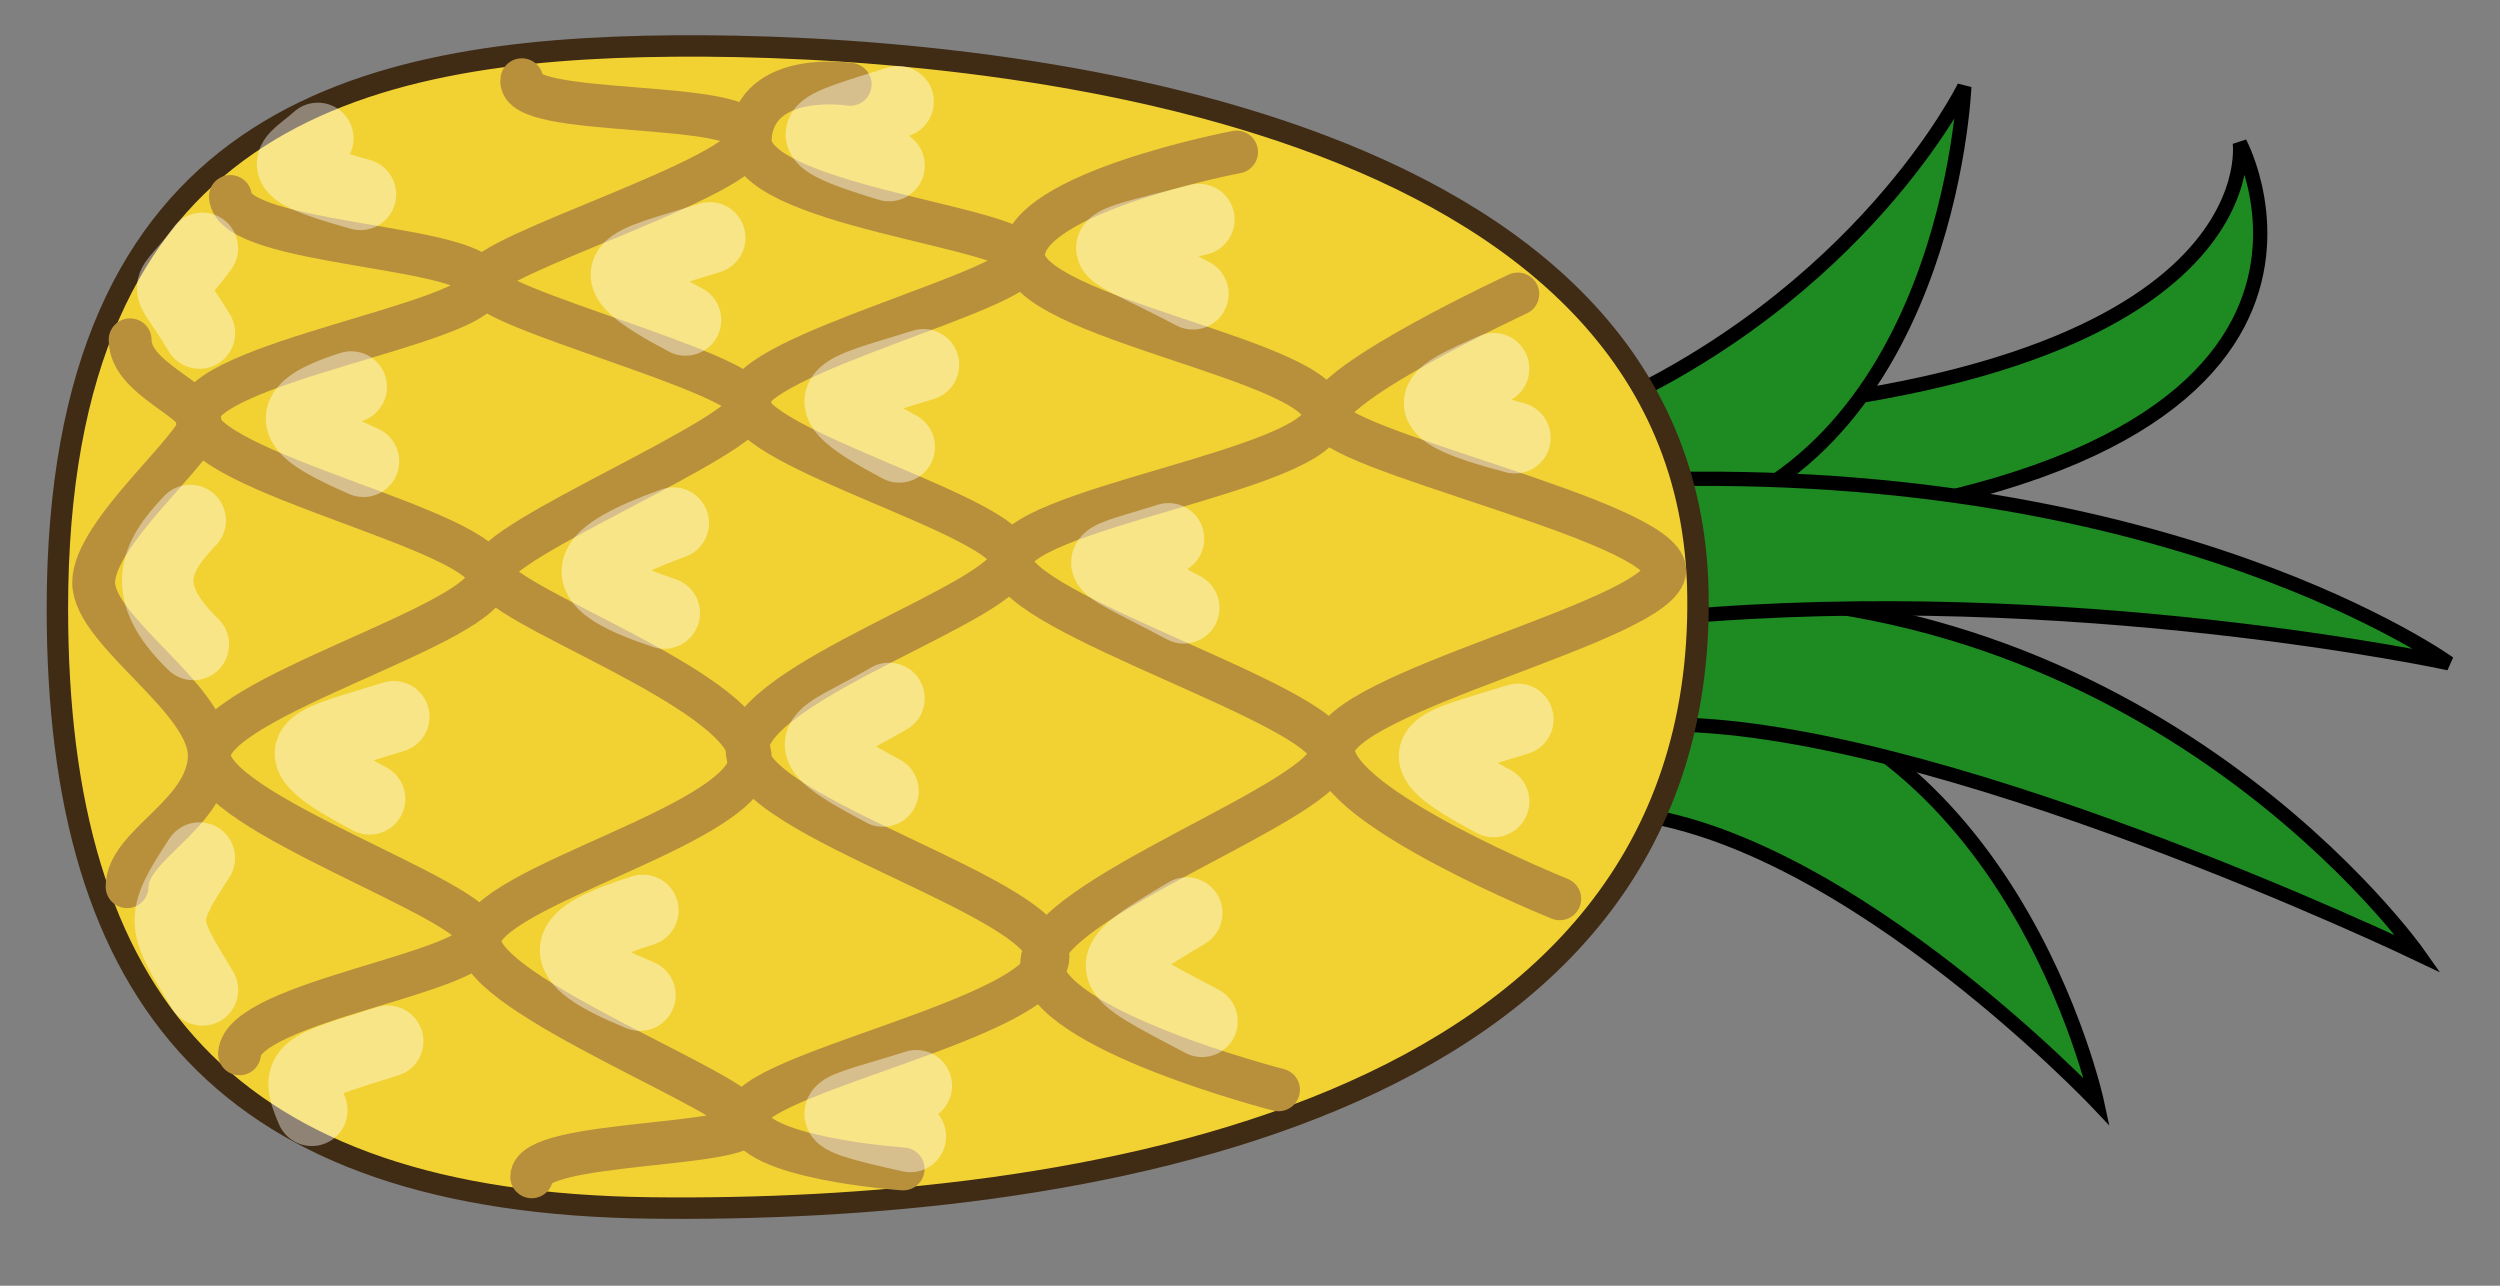 <?xml version="1.0" encoding="UTF-8" standalone="no"?>
<!-- Created with Inkscape (http://www.inkscape.org/) -->

<svg
   xmlns:dc="http://purl.org/dc/elements/1.1/"
   xmlns:cc="http://creativecommons.org/ns#"
   xmlns:rdf="http://www.w3.org/1999/02/22-rdf-syntax-ns#"
   xmlns:svg="http://www.w3.org/2000/svg"
   xmlns="http://www.w3.org/2000/svg"
   xmlns:sodipodi="http://sodipodi.sourceforge.net/DTD/sodipodi-0.dtd"
   xmlns:inkscape="http://www.inkscape.org/namespaces/inkscape"
   width="175"
   height="90"
   id="svg5640"
   version="1.1"
   inkscape:version="0.48.5 r10040"
   sodipodi:docname="pineapple.svg">
  <rect width="100%" height="100%" fill="#808080" stroke="none"/>
  <defs
     id="defs5642" />
  <sodipodi:namedview
     id="base"
     pagecolor="#ffffff"
     bordercolor="#666666"
     borderopacity="1.0"
     inkscape:pageopacity="0.0"
     inkscape:pageshadow="2"
     inkscape:zoom="3.959798"
     inkscape:cx="84.140394"
     inkscape:cy="63.162846"
     inkscape:document-units="px"
     inkscape:current-layer="layer1"
     showgrid="false"
     inkscape:window-width="1231"
     inkscape:window-height="780"
     inkscape:window-x="573"
     inkscape:window-y="143"
     inkscape:window-maximized="0" />
  <g
     inkscape:label="Layer 1"
     inkscape:groupmode="layer"
     id="layer1"
     transform="translate(0,-962.362)">
    <path
       style="fill:#1e8a22;fill-opacity:1;stroke:#000000;stroke-width:1px;stroke-linecap:butt;stroke-linejoin:miter;stroke-opacity:1"
       d="m 116.786,1009.505 c 23.929,1.786 30,30 30,30 0,0 -18.929,-20 -34.643,-20.357"
       id="path6327"
       inkscape:connector-curvature="0" />
    <path
       style="fill:#1e8a22;fill-opacity:1;stroke:#000000;stroke-width:1px;stroke-linecap:butt;stroke-linejoin:miter;stroke-opacity:1"
       d="m 116.071,1004.148 c 34.643,-1.429 53.214,25 53.214,25 0,0 -34.286,-16.429 -53.214,-16.071"
       id="path6329"
       inkscape:connector-curvature="0" />
    <path
       style="fill:#1e8a22;fill-opacity:1;stroke:#000000;stroke-width:1px;stroke-linecap:butt;stroke-linejoin:miter;stroke-opacity:1"
       d="m 113.929,991.648 c 45.357,-1.786 42.857,-19.286 42.857,-19.286 0,0 13.214,24.643 -40.714,27.5"
       id="path6331"
       inkscape:connector-curvature="0" />
    <path
       style="fill:#1e8a22;fill-opacity:1;stroke:#000000;stroke-width:1px;stroke-linecap:butt;stroke-linejoin:miter;stroke-opacity:1"
       d="M 111.429,991.291 C 130.357,983.076 137.5,968.434 137.5,968.434 c 0,0 -1.071,26.786 -21.429,31.071"
       id="path6325"
       inkscape:connector-curvature="0" />
    <path
       style="fill:#1e8a22;fill-opacity:1;stroke:#000000;stroke-width:1px;stroke-linecap:butt;stroke-linejoin:miter;stroke-opacity:1"
       d="m 115.357,995.934 c 36.786,-1.071 56.071,12.857 56.071,12.857 0,0 -26.429,-5.714 -54.286,-3.214"
       id="path6333"
       inkscape:connector-curvature="0" />
    <path
       style="fill:#f2d233;fill-opacity:1;stroke:#402b15;stroke-width:1.5;stroke-linecap:butt;stroke-linejoin:miter;stroke-miterlimit:4;stroke-opacity:1;stroke-dasharray:none"
       d="m 4.017,1004.967 c 0,-34.257 21.054,-39.203 43.172,-39.386 22.118,-0.183 71.244,4.582 71.67,38.47 0.46,36.643 -43.988,43.231 -73.371,42.867 -29.561,-0.366 -41.471,-14.472 -41.471,-41.951 z"
       id="path5648"
       inkscape:connector-curvature="0"
       sodipodi:nodetypes="sssss" />
    <path
       style="fill:none;stroke:#b8903c;stroke-width:3;stroke-linecap:round;stroke-linejoin:round;stroke-miterlimit:4;stroke-opacity:1;stroke-dasharray:none"
       d="m 106.245,982.94 c 0,0 -13.119,6.09 -13.332,8.471 -0.213,2.381 23.62,7.397 23.62,10.878 0,3.481 -23.194,8.541 -23.194,12.571 0,4.03 15.844,10.417 15.844,10.417"
       id="path6158"
       inkscape:connector-curvature="0"
       sodipodi:nodetypes="csssc" />
    <path
       style="fill:none;stroke:#b8903c;stroke-width:3;stroke-linecap:round;stroke-linejoin:round;stroke-miterlimit:4;stroke-opacity:1;stroke-dasharray:none"
       d="m 86.56,973.003 c 0,0 -14.913,2.837 -14.913,7.233 0,4.397 21.054,7.328 21.054,11.175 0,3.847 -22.118,6.595 -21.905,10.259 0.213,3.664 22.118,10.075 22.33,13.373 0.213,3.297 -20.416,10.259 -20.204,14.838 0.213,4.58 16.575,8.768 16.575,8.768"
       id="path6160"
       inkscape:connector-curvature="0"
       sodipodi:nodetypes="csssssc" />
    <path
       style="fill:none;stroke:#b8903c;stroke-width:3;stroke-linecap:round;stroke-linejoin:round;stroke-miterlimit:4;stroke-opacity:1;stroke-dasharray:none"
       d="m 59.511,968.265 c 0,0 -6.58,-1.035 -7.005,3.728 -0.425,4.763 18.928,6.228 19.14,8.427 0.213,2.198 -19.353,6.778 -19.353,10.075 0,3.297 18.502,8.06 18.502,10.991 0,2.931 -18.502,8.61 -18.502,13.373 0,4.763 21.692,10.442 21.054,14.655 -0.638,4.213 -21.054,8.06 -21.054,10.991 0,2.931 10.926,3.683 10.926,3.683"
       id="path6162"
       inkscape:connector-curvature="0"
       sodipodi:nodetypes="csssssssc" />
    <path
       style="fill:none;stroke:#b8903c;stroke-width:3;stroke-linecap:round;stroke-linejoin:round;stroke-miterlimit:4;stroke-opacity:1;stroke-dasharray:none"
       d="m 36.529,967.943 c -0.425,2.748 15.977,1.302 15.977,4.05 0,2.748 -18.715,8.244 -18.715,10.075 0,1.832 18.715,6.412 18.715,8.61 0,2.198 -18.077,9.526 -18.077,11.724 0,2.198 17.439,8.06 18.077,12.823 0.638,4.763 -18.928,9.159 -18.928,13.007 0,3.847 18.715,10.808 18.715,12.64 0,1.832 -15.073,1.302 -15.073,3.867"
       id="path6164"
       inkscape:connector-curvature="0"
       sodipodi:nodetypes="csssssssc" />
    <path
       style="fill:none;stroke:#b8903c;stroke-width:3;stroke-linecap:round;stroke-linejoin:round;stroke-miterlimit:4;stroke-opacity:1;stroke-dasharray:none"
       d="m 16.126,976.117 c 0.213,3.481 17.665,3.386 17.665,6.134 0,2.748 -19.991,5.496 -19.991,9.343 0,3.847 20.416,7.877 20.416,11.175 0,3.297 -19.566,8.427 -19.566,12.457 0,4.03 18.715,10.075 18.928,12.64 0.213,2.565 -16.602,4.599 -16.814,8.263"
       id="path6166"
       inkscape:connector-curvature="0"
       sodipodi:nodetypes="csssssc" />
    <path
       style="fill:none;stroke:#b8903c;stroke-width:3;stroke-linecap:round;stroke-linejoin:round;stroke-miterlimit:4;stroke-opacity:1;stroke-dasharray:none"
       d="m 9.108,986.148 c 0,2.748 4.905,4.164 4.905,5.812 0,1.649 -7.457,7.694 -7.457,11.175 0,3.481 8.307,8.244 8.095,12.274 -0.213,4.03 -5.755,6.09 -5.755,9.021"
       id="path6168"
       inkscape:connector-curvature="0"
       sodipodi:nodetypes="csssc" />
    <path
       style="fill:none;stroke:#ffffff;stroke-width:5;stroke-linecap:round;stroke-linejoin:round;stroke-miterlimit:4;stroke-opacity:0.415;stroke-dasharray:none"
       d="m 62.949,993.646 c -7.024,-3.714 -4.204,-3.888 1.695,-5.751"
       id="path3759"
       inkscape:connector-curvature="0"
       sodipodi:nodetypes="cc" />
    <path
       style="fill:none;stroke:#ffffff;stroke-width:5;stroke-linecap:round;stroke-linejoin:round;stroke-miterlimit:4;stroke-opacity:0.415;stroke-dasharray:none"
       d="m 61.811,1017.735 c -7.024,-3.714 -4.629,-3.521 0.419,-6.484"
       id="path3759-9"
       inkscape:connector-curvature="0"
       sodipodi:nodetypes="cc" />
    <path
       style="fill:none;stroke:#ffffff;stroke-width:5;stroke-linecap:round;stroke-linejoin:round;stroke-miterlimit:4;stroke-opacity:0.415;stroke-dasharray:none"
       d="m 82.865,1004.912 c -7.024,-3.714 -6.968,-2.972 -1.069,-4.835"
       id="path3759-2"
       inkscape:connector-curvature="0"
       sodipodi:nodetypes="cc" />
    <path
       style="fill:none;stroke:#ffffff;stroke-width:5;stroke-linecap:round;stroke-linejoin:round;stroke-miterlimit:4;stroke-opacity:0.415;stroke-dasharray:none"
       d="m 25.444,994.653 c -4.26,-1.882 -6.756,-3.338 -0.857,-5.201"
       id="path3759-7"
       inkscape:connector-curvature="0"
       sodipodi:nodetypes="cc" />
    <path
       style="fill:none;stroke:#ffffff;stroke-width:5;stroke-linecap:round;stroke-linejoin:round;stroke-miterlimit:4;stroke-opacity:0.415;stroke-dasharray:none"
       d="m 25.87,1018.285 c -7.024,-3.714 -4.204,-3.888 1.695,-5.751"
       id="path3759-95"
       inkscape:connector-curvature="0"
       sodipodi:nodetypes="cc" />
    <path
       style="fill:none;stroke:#ffffff;stroke-width:5;stroke-linecap:round;stroke-linejoin:round;stroke-miterlimit:4;stroke-opacity:0.415;stroke-dasharray:none"
       d="m 13.535,1007.476 c -3.834,-3.714 -2.715,-6.086 -0.219,-8.682"
       id="path3759-4"
       inkscape:connector-curvature="0"
       sodipodi:nodetypes="cc" />
    <path
       style="fill:none;stroke:#ffffff;stroke-width:5;stroke-linecap:round;stroke-linejoin:round;stroke-miterlimit:4;stroke-opacity:0.415;stroke-dasharray:none"
       d="m 46.499,1005.278 c -6.174,-2.065 -6.543,-3.704 0.632,-6.301"
       id="path3759-3"
       inkscape:connector-curvature="0"
       sodipodi:nodetypes="cc" />
    <path
       style="fill:none;stroke:#ffffff;stroke-width:5;stroke-linecap:round;stroke-linejoin:round;stroke-miterlimit:4;stroke-opacity:0.415;stroke-dasharray:none"
       d="m 25.232,975.968 c -6.812,-1.882 -4.842,-2.239 -2.983,-3.919"
       id="path3759-1"
       inkscape:connector-curvature="0"
       sodipodi:nodetypes="cc" />
    <path
       style="fill:none;stroke:#ffffff;stroke-width:5;stroke-linecap:round;stroke-linejoin:round;stroke-miterlimit:4;stroke-opacity:0.415;stroke-dasharray:none"
       d="m 62.236,973.953 c -7.45,-2.248 -5.267,-2.605 0.632,-4.469"
       id="path3759-23"
       inkscape:connector-curvature="0"
       sodipodi:nodetypes="cc" />
    <path
       style="fill:none;stroke:#ffffff;stroke-width:5;stroke-linecap:round;stroke-linejoin:round;stroke-miterlimit:4;stroke-opacity:0.415;stroke-dasharray:none"
       d="m 83.503,982.929 c -7.024,-3.714 -8.244,-2.972 0.419,-5.201"
       id="path3759-34"
       inkscape:connector-curvature="0"
       sodipodi:nodetypes="cc" />
    <path
       style="fill:none;stroke:#ffffff;stroke-width:5;stroke-linecap:round;stroke-linejoin:round;stroke-miterlimit:4;stroke-opacity:0.415;stroke-dasharray:none"
       d="m 47.987,984.761 c -7.024,-3.714 -4.204,-3.888 1.695,-5.751"
       id="path3759-11"
       inkscape:connector-curvature="0"
       sodipodi:nodetypes="cc" />
    <path
       style="fill:none;stroke:#ffffff;stroke-width:5;stroke-linecap:round;stroke-linejoin:round;stroke-miterlimit:4;stroke-opacity:0.415;stroke-dasharray:none"
       d="m 44.797,1032.024 c -6.386,-2.615 -5.692,-4.071 0.207,-5.934"
       id="path3759-38"
       inkscape:connector-curvature="0"
       sodipodi:nodetypes="cc" />
    <path
       style="fill:none;stroke:#ffffff;stroke-width:5;stroke-linecap:round;stroke-linejoin:round;stroke-miterlimit:4;stroke-opacity:0.415;stroke-dasharray:none"
       d="m 21.829,1040.084 c -1.282,-2.981 -0.588,-2.972 5.311,-4.835"
       id="path3759-74"
       inkscape:connector-curvature="0"
       sodipodi:nodetypes="cc" />
    <path
       style="fill:none;stroke:#ffffff;stroke-width:5;stroke-linecap:round;stroke-linejoin:round;stroke-miterlimit:4;stroke-opacity:0.415;stroke-dasharray:none"
       d="m 14.173,1031.658 c -2.771,-4.63 -3.14,-4.803 -0.219,-9.232"
       id="path3759-27"
       inkscape:connector-curvature="0"
       sodipodi:nodetypes="cc" />
    <path
       style="fill:none;stroke:#ffffff;stroke-width:5;stroke-linecap:round;stroke-linejoin:round;stroke-miterlimit:4;stroke-opacity:0.415;stroke-dasharray:none"
       d="m 13.96,985.677 c -2.558,-4.263 -2.502,-2.239 0.207,-5.934"
       id="path3759-79"
       inkscape:connector-curvature="0"
       sodipodi:nodetypes="cc" />
    <path
       style="fill:none;stroke:#ffffff;stroke-width:5;stroke-linecap:round;stroke-linejoin:round;stroke-miterlimit:4;stroke-opacity:0.415;stroke-dasharray:none"
       d="m 84.141,1033.856 c -7.024,-3.714 -7.606,-3.704 -1.069,-7.583"
       id="path3759-31"
       inkscape:connector-curvature="0"
       sodipodi:nodetypes="cc" />
    <path
       style="fill:none;stroke:#ffffff;stroke-width:5;stroke-linecap:round;stroke-linejoin:round;stroke-miterlimit:4;stroke-opacity:0.415;stroke-dasharray:none"
       d="m 63.725,1041.916 c -7.662,-1.699 -5.48,-1.689 0.419,-3.553"
       id="path3759-98"
       inkscape:connector-curvature="0"
       sodipodi:nodetypes="cc" />
    <path
       style="fill:none;stroke:#ffffff;stroke-width:5;stroke-linecap:round;stroke-linejoin:round;stroke-miterlimit:4;stroke-opacity:0.415;stroke-dasharray:none"
       d="m 104.557,1018.468 c -7.024,-3.714 -4.204,-3.888 1.695,-5.751"
       id="path3759-6"
       inkscape:connector-curvature="0"
       sodipodi:nodetypes="cc" />
    <path
       style="fill:none;stroke:#ffffff;stroke-width:5;stroke-linecap:round;stroke-linejoin:round;stroke-miterlimit:4;stroke-opacity:0.415;stroke-dasharray:none"
       d="m 106.046,993.004 c -7.875,-2.065 -5.692,-2.972 -1.495,-4.835"
       id="path3759-5"
       inkscape:connector-curvature="0"
       sodipodi:nodetypes="cc" />
  </g>
</svg>
